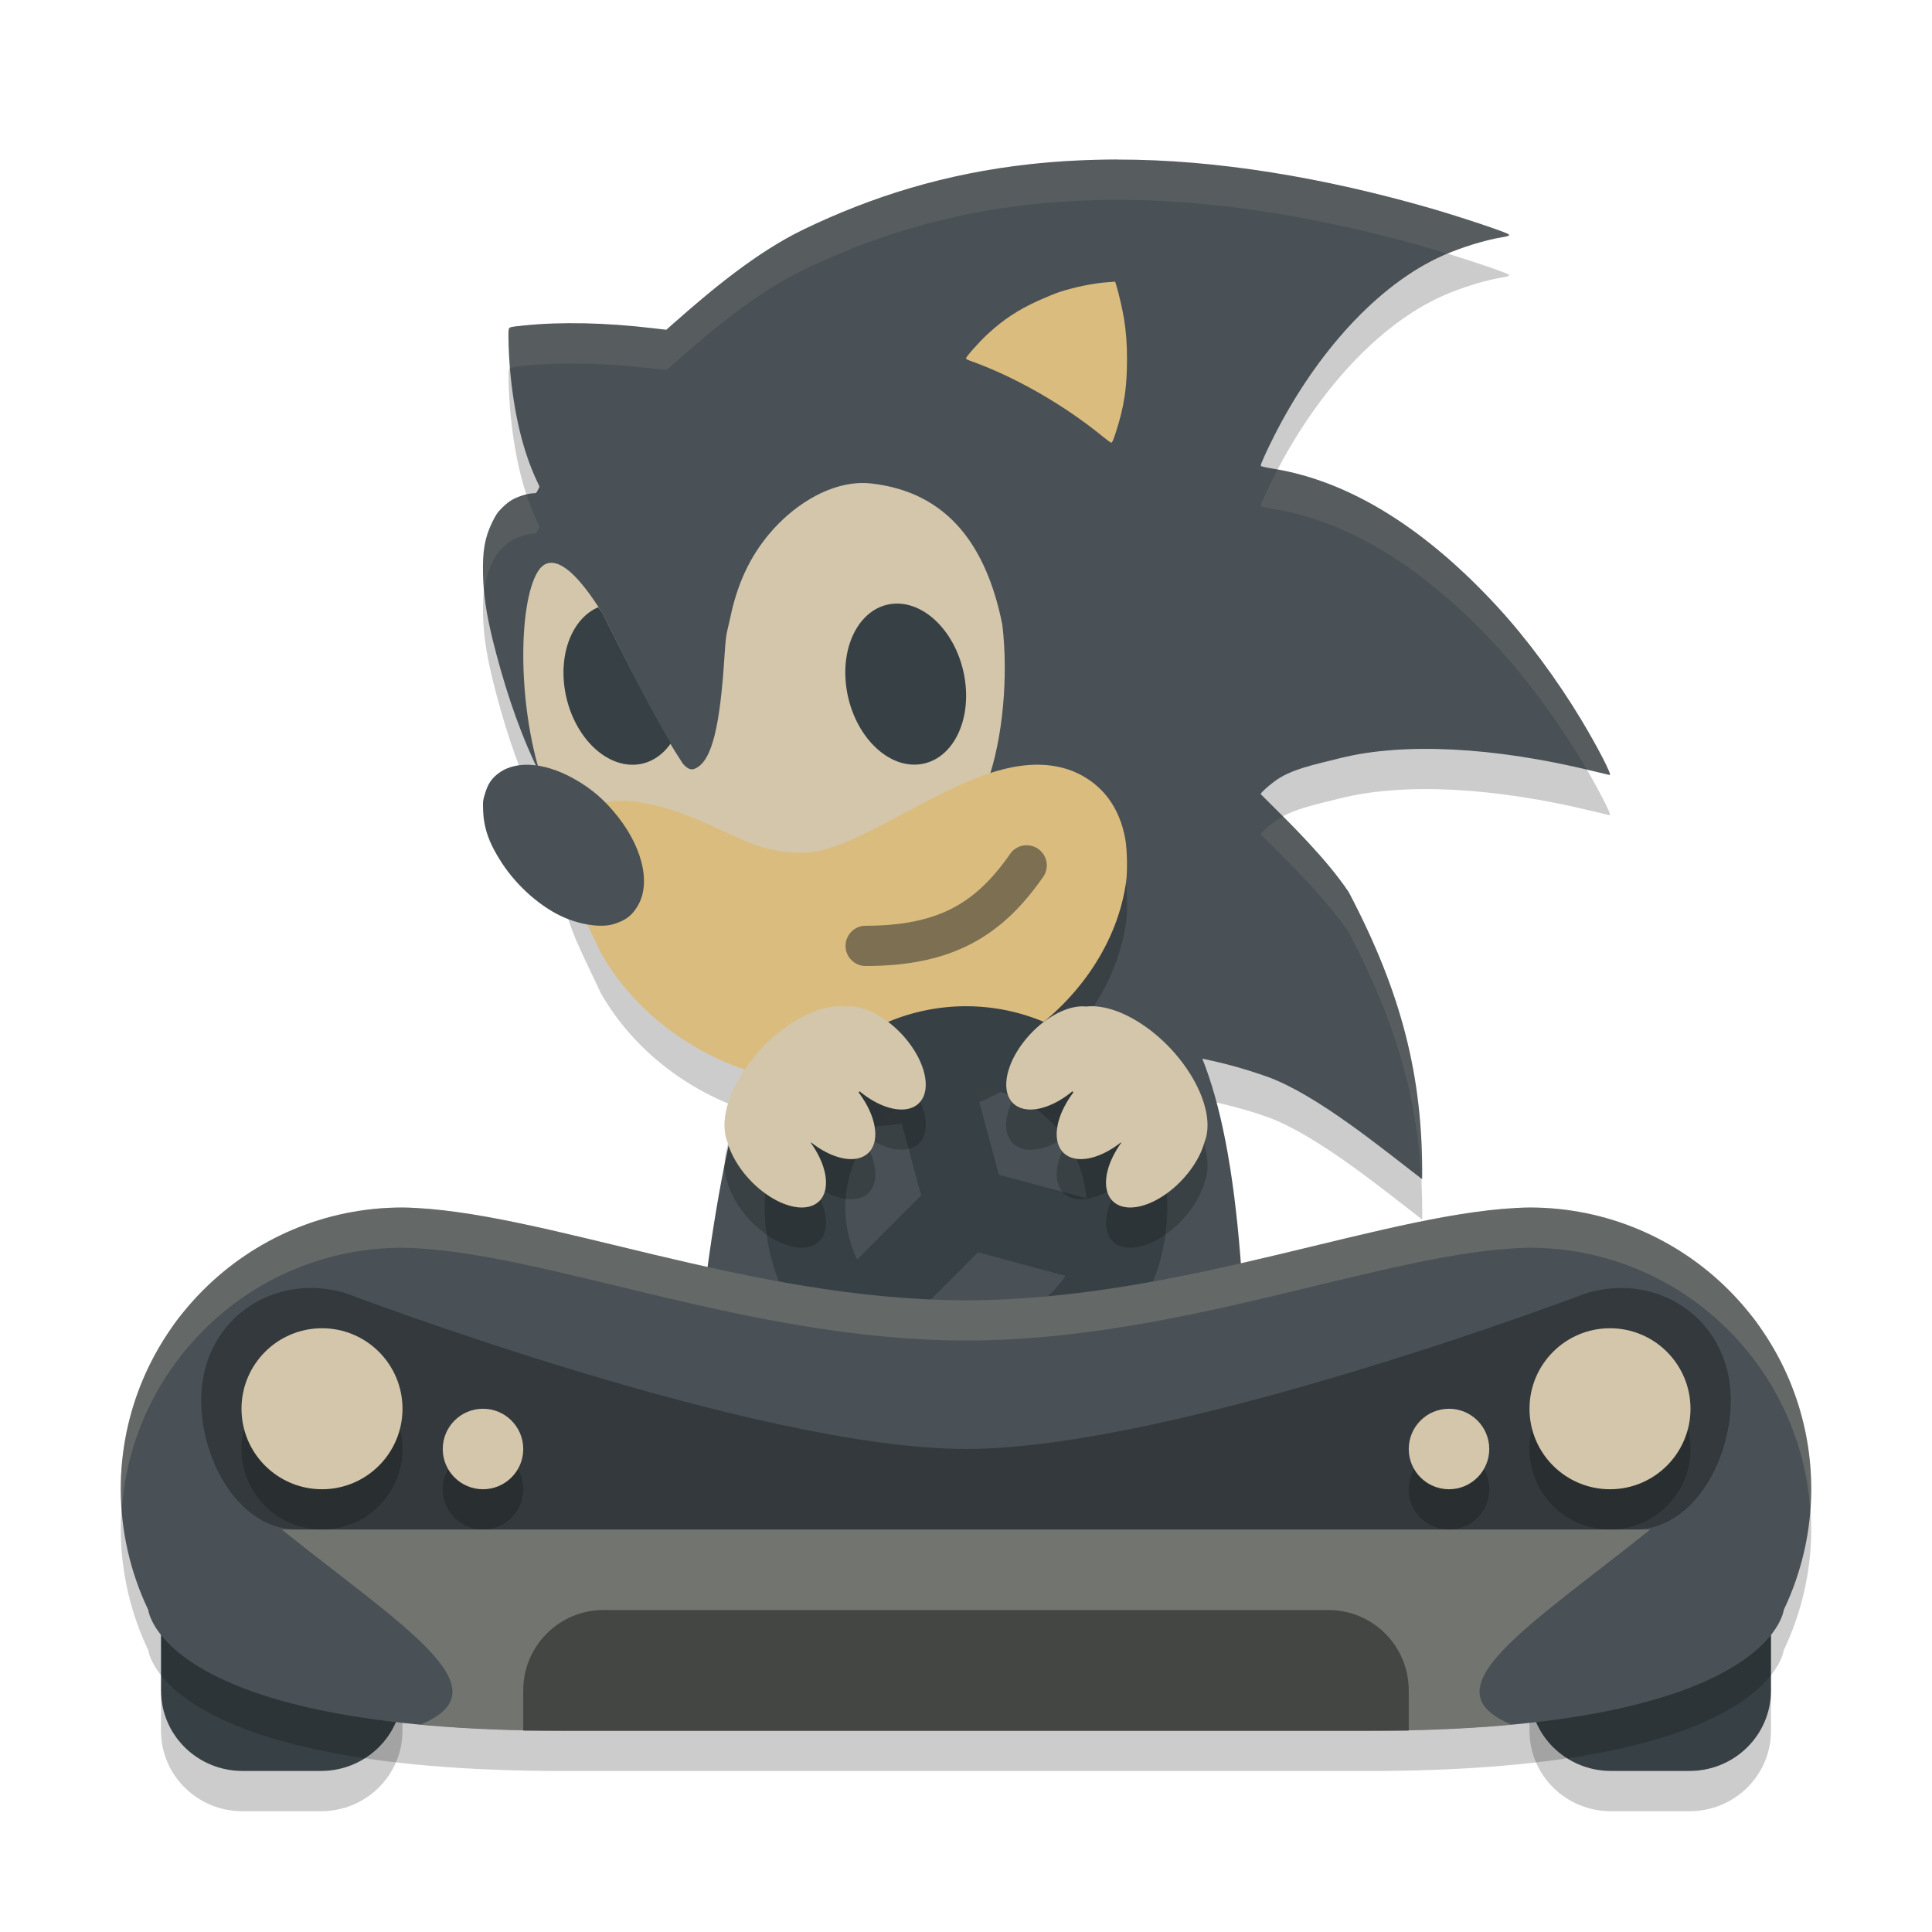 <svg xmlns="http://www.w3.org/2000/svg" width="48" height="48" version="1">
 <path style="opacity:0.2" d="m 27.766,4.965 c -0.752,0.001 -1.481,0.041 -2.178,0.117 -2.099,0.231 -3.928,0.803 -5.625,1.623 -1.165,0.563 -2.3,1.513 -3.23,2.336 L 16.557,9.195 16.217,9.156 c -1.165,-0.138 -2.273,-0.162 -3.188,-0.068 -0.384,0.039 -0.374,0.037 -0.389,0.117 -0.015,0.077 0.004,0.62 0.031,0.939 0.1,1.16 0.326,2.072 0.666,2.801 l 0.068,0.146 -0.041,0.082 c -0.038,0.077 -0.045,0.084 -0.111,0.084 -0.116,1e-6 -0.35,0.069 -0.496,0.145 -0.089,0.046 -0.182,0.118 -0.275,0.211 -0.12,0.119 -0.158,0.173 -0.248,0.355 -0.189,0.383 -0.248,0.721 -0.232,1.318 0.013,0.505 0.081,0.959 0.24,1.613 0.507,2.032 1.305,4.168 2.83,5.672 1.23,1.36 2.515,2.56 4.277,3.373 C 18.215,27.824 17.542,31.389 17,38 h 14 c 0,-5.252 -0.296,-8.589 -1.125,-10.684 0.542,0.11 1.075,0.245 1.627,0.441 1.223,0.449 2.821,1.766 3.832,2.541 0.025,-2.56 -0.521,-4.654 -1.826,-7.135 -0.547,-0.815 -1.405,-1.658 -2.188,-2.434 0,-0.03 0.177,-0.191 0.348,-0.318 0.398,-0.297 0.963,-0.41 1.627,-0.576 1.576,-0.394 3.818,-0.28 6.273,0.318 0.23,0.056 0.422,0.102 0.426,0.102 0.057,0 -0.307,-0.703 -0.711,-1.375 -0.598,-0.995 -1.36,-2.023 -2.08,-2.805 -1.718,-1.865 -3.592,-3.11 -5.568,-3.432 -0.195,-0.032 -0.314,-0.059 -0.314,-0.072 10e-7,-0.046 0.148,-0.371 0.338,-0.746 1.034,-2.04 2.562,-3.756 4.197,-4.48 0.449,-0.199 1.048,-0.384 1.455,-0.449 0.158,-0.025 0.203,-0.045 0.174,-0.072 C 37.429,6.771 36.285,6.389 35.539,6.174 32.922,5.419 30.222,4.96 27.766,4.965 Z"/>
 <path style="fill:#495156" d="M 23.382,23 C 29.437,22.947 31,24.906 31,37 H 17 c 0.997,-12.152 2.419,-14.054 6.382,-14 z"/>
 <path style="fill:#495156" d="m 27.766,3.965 c 2.457,-0.005 5.157,0.454 7.774,1.209 0.746,0.215 1.889,0.597 1.945,0.65 0.029,0.028 -0.017,0.047 -0.175,0.072 -0.407,0.066 -1.005,0.25 -1.454,0.449 -1.635,0.724 -3.164,2.441 -4.198,4.482 -0.19,0.375 -0.336,0.699 -0.336,0.745 0,0.013 0.119,0.041 0.313,0.073 1.976,0.322 3.851,1.566 5.569,3.431 0.72,0.781 1.483,1.811 2.081,2.805 0.404,0.672 0.767,1.375 0.71,1.375 -0.004,0 -0.195,-0.046 -0.426,-0.102 -2.456,-0.598 -4.698,-0.712 -6.274,-0.318 -0.664,0.166 -1.229,0.278 -1.628,0.575 -0.171,0.127 -0.346,0.288 -0.346,0.318 0.782,0.775 1.64,1.619 2.187,2.434 1.305,2.481 1.85,4.574 1.825,7.134 -1.011,-0.775 -2.607,-2.091 -3.831,-2.54 -1.442,-0.513 -2.726,-0.682 -4.503,-0.774 -0.494,-0.026 -2.333,-0.019 -2.353,0.025 -5.053,-0.038 -7.375,-2.004 -9.575,-4.436 -1.526,-1.504 -2.322,-3.641 -2.83,-5.673 -0.159,-0.655 -0.226,-1.108 -0.24,-1.613 -0.016,-0.598 0.044,-0.935 0.232,-1.319 0.09,-0.182 0.127,-0.237 0.247,-0.356 0.093,-0.093 0.187,-0.165 0.276,-0.211 0.146,-0.076 0.38,-0.144 0.495,-0.144 0.067,0 0.075,-0.006 0.113,-0.083 l 0.04,-0.083 -0.068,-0.146 c -0.34,-0.729 -0.567,-1.641 -0.668,-2.801 -0.028,-0.32 -0.045,-0.862 -0.031,-0.94 0.015,-0.08 0.005,-0.077 0.389,-0.117 0.915,-0.094 2.023,-0.07 3.189,0.068 l 0.339,0.04 0.175,-0.155 c 0.931,-0.823 2.066,-1.773 3.232,-2.336 1.697,-0.82 3.524,-1.392 5.624,-1.623 0.697,-0.077 1.426,-0.115 2.178,-0.117 z"/>
 <path style="fill:#d3c6aa" d="m 21.314,12.004 c 0.115,-0.007 0.229,-0.004 0.342,0.009 1.89,0.218 2.853,1.546 3.246,3.504 0.154,1.287 0.013,2.822 -0.362,3.891 -0.035,0.1 -0.05,0.168 -0.039,0.178 0.011,0.01 0.076,0.007 0.173,-0.009 0.059,-0.009 0.206,-0.01 0.326,-0.014 V 22 H 14.373 l -0.807,-2.062 -0.097,-0.565 c -0.634,-1.902 -0.595,-4.538 -0.06,-5.24 0.032,-0.042 0.092,-0.093 0.132,-0.113 0.34,-0.168 0.817,0.238 1.423,1.211 1.141,2.265 1.427,2.867 2.007,3.751 0.141,0.147 0.219,0.167 0.354,0.084 0.358,-0.219 0.565,-0.989 0.677,-2.802 0.037,-0.596 0.072,-0.585 0.14,-0.913 0.174,-0.839 0.484,-1.507 0.964,-2.08 0.582,-0.695 1.404,-1.218 2.208,-1.268 z"/>
 <path style="fill:#dbbc7f" d="m 27.705,6.998 0.031,0.098 c 0.056,0.176 0.157,0.612 0.189,0.819 0.055,0.355 0.075,0.619 0.075,1.018 0,0.691 -0.069,1.152 -0.263,1.763 -0.078,0.246 -0.103,0.302 -0.133,0.302 -0.01,0 -0.101,-0.068 -0.203,-0.15 -0.979,-0.8 -2.201,-1.497 -3.312,-1.89 -0.045,-0.016 -0.086,-0.038 -0.09,-0.049 -0.011,-0.032 0.319,-0.405 0.536,-0.606 0.392,-0.363 0.755,-0.603 1.263,-0.834 0.184,-0.083 0.418,-0.179 0.521,-0.213 0.386,-0.125 0.852,-0.22 1.203,-0.245 z"/>
 <path style="fill:#e69875" d="m 14.088,21.032 c 0.263,0.002 0.572,0.124 0.771,0.309 0.131,0.121 0.192,0.226 0.194,0.334 0.005,0.233 -0.272,0.319 -0.68,0.212 -0.281,-0.074 -0.551,-0.263 -0.645,-0.45 -0.117,-0.235 -0.002,-0.386 0.307,-0.404 0.017,-10e-4 0.034,-0.001 0.052,-0.001 z"/>
 <path style="fill:#e69875" d="m 14.064,21.043 c -0.309,0.003 -0.439,0.158 -0.326,0.392 0.08,0.165 0.363,0.363 0.634,0.444 0.12,0.036 0.359,0.053 0.44,0.032 0.15,-0.04 0.234,-0.126 0.234,-0.239 0,-0.158 -0.206,-0.377 -0.472,-0.502 -0.208,-0.097 -0.335,-0.129 -0.51,-0.128 z"/>
 <path style="fill:#e69875" d="m 25.045,21.638 c -0.267,0.001 -0.394,0.085 -0.602,0.395 -0.341,0.508 -0.695,0.846 -1.157,1.107 -0.367,0.207 -0.787,0.33 -1.198,0.35 -0.137,0.007 -0.274,0.026 -0.353,0.049 -0.112,0.033 -0.145,0.053 -0.246,0.154 -0.099,0.099 -0.122,0.136 -0.156,0.244 -0.022,0.07 -0.039,0.159 -0.039,0.198 0,0.039 0.018,0.128 0.039,0.198 0.033,0.108 0.057,0.145 0.155,0.243 0.098,0.098 0.136,0.122 0.243,0.155 0.121,0.037 0.327,0.048 0.507,0.027 0.442,-0.053 0.601,-0.086 0.935,-0.195 0.634,-0.207 1.191,-0.551 1.686,-1.043 0.332,-0.33 0.714,-0.843 0.785,-1.055 0.101,-0.302 -0.035,-0.625 -0.325,-0.767 -0.11,-0.054 -0.142,-0.061 -0.275,-0.061 z"/>
 <path style="fill:#e69875" d="m 24.774,25.89 c -0.009,7.34e-4 -0.021,0.001 -0.029,0.002 -0.089,0.008 -0.198,0.016 -0.273,0.02 0.046,-0.003 0.104,-0.007 0.175,-0.013 0.035,-0.003 0.079,-0.006 0.127,-0.008 z"/>
 <path style="opacity:0.2" d="m 26.649,20.157 c 0.716,0.294 1.165,0.877 1.31,1.698 0.045,0.258 0.055,0.791 0.019,1.052 -0.205,1.478 -1.136,2.888 -2.505,3.826 -0.684,0.503 -1.099,0.638 -1.863,0.918 -0.752,0.235 -1.551,0.348 -2.441,0.348 -0.872,6.4e-4 -1.561,-0.092 -2.321,-0.313 -1.682,-0.489 -3.096,-1.574 -3.918,-3.007 -0.594,-1.281 -1.248,-2.375 -0.76,-3.16 0.788,-1.269 2.94,-0.271 3.774,0.116 0.752,0.351 1.025,0.448 1.42,0.508 0.888,0.135 1.37,-0.009 3.035,-0.905 1.297,-0.677 2.865,-1.615 4.249,-1.082 z"/>
 <path style="fill:#dbbc7f" d="m 26.649,19.157 c 0.716,0.294 1.165,0.877 1.31,1.698 0.045,0.258 0.055,0.791 0.019,1.052 -0.205,1.478 -1.136,2.888 -2.505,3.826 -0.684,0.503 -1.099,0.638 -1.863,0.918 -0.752,0.235 -1.551,0.348 -2.441,0.348 -0.872,6.4e-4 -1.561,-0.092 -2.321,-0.313 -1.682,-0.489 -3.096,-1.574 -3.918,-3.007 -0.594,-1.281 -1.248,-2.375 -0.76,-3.16 0.788,-1.269 2.94,-0.271 3.774,0.116 0.752,0.351 1.025,0.448 1.42,0.508 0.888,0.135 1.37,-0.009 3.035,-0.905 1.297,-0.677 2.865,-1.615 4.249,-1.082 z"/>
 <path style="fill:#495156" d="m 15.24,22.961 c 0.307,-0.094 0.464,-0.214 0.609,-0.463 0.34,-0.585 0.093,-1.53 -0.616,-2.352 -0.264,-0.306 -0.51,-0.517 -0.845,-0.723 -0.766,-0.472 -1.534,-0.556 -1.993,-0.218 -0.176,0.13 -0.264,0.256 -0.337,0.486 -0.06,0.188 -0.064,0.221 -0.055,0.447 0.017,0.445 0.15,0.817 0.462,1.297 0.384,0.59 0.982,1.114 1.556,1.362 0.431,0.186 0.93,0.253 1.219,0.164 z"/>
 <ellipse style="fill:#374145" cx="-20.041" cy="18.243" rx="1.477" ry="2.017" transform="matrix(-0.999,0.054,0.136,0.991,0,0)"/>
 <path style="opacity:0.5;fill:none;stroke:#1e2326;stroke-linecap:round" d="m 25.507,21.5 c -0.927,1.333 -2,2 -4,2"/>
 <path style="fill:#374145" d="m6.029 32c-1.124 0-2.029 0.892-2.029 2v8c0 1.108 0.905 2 2.029 2h1.941c1.124 0 2.029-0.892 2.029-2v-8c0-1.108-0.905-2-2.029-2h-1.941zm34 0c-1.124 0-2.029 0.892-2.029 2v8c0 1.108 0.905 2 2.029 2h1.941c1.125 0 2.03-0.892 2.03-2v-8c0-1.108-0.905-2-2.029-2h-1.941z"/>
 <path style="opacity:0.2" d="m 10,31 c -3.866,0 -7,3.134 -7,7 0.003,1.038 0.236,2.063 0.684,3 C 3.684,41 4,44 14,44 H 24 34 C 44,44 44.316,41 44.316,41 44.764,40.063 44.998,39.038 45,38 c 0,-3.866 -3.134,-7 -7,-7 -3.427,0.052 -8.582,2.305 -14,2.305 -5.418,0 -10.573,-2.252 -14,-2.305 z"/>
 <path opacity=".2" d="m4 42v1c0 1.108 0.905 2 2.029 2h1.941c1.124 0 2.029-0.892 2.029-2v-1c0 1.108-0.905 2-2.029 2h-1.941c-1.124 0-2.029-0.892-2.029-2zm34 0v1c0 1.108 0.905 2 2.029 2h1.941c1.125 0 2.03-0.892 2.03-2v-1c0 1.108-0.905 2-2.029 2h-1.941c-1.125 0-2.03-0.892-2.03-2z"/>
 <path style="fill:#374145" d="m 27.536,26.464 a 5,5 0 0 0 -7.071,0 5,5 0 0 0 0,7.071 5,5 0 0 0 7.071,0 5,5 0 0 0 0,-7.071 z M 26.121,27.879 a 3,3 0 0 1 0.869,1.888 l -2.174,-0.583 -0.583,-2.171 a 3,3 0 0 1 1.889,0.866 z m 0.352,3.819 a 3,3 0 0 1 -0.352,0.424 3,3 0 0 1 -3.413,0.584 l 1.591,-1.591 2.174,0.583 z m -4.171,-4.168 0.583,2.171 -1.59,1.59 a 3,3 0 0 1 0.583,-3.411 3,3 0 0 1 0.424,-0.349 z"/>
 <path fill="#d3c6aa" opacity=".1" d="m6.029 32c-1.124 0-2.029 0.892-2.029 2v1c0-1.108 0.905-2 2.029-2h1.941c1.124 0 2.029 0.892 2.029 2v-1c0-1.108-0.905-2-2.029-2h-1.941zm34 0c-1.124 0-2.029 0.892-2.029 2v1c0-1.108 0.905-2 2.029-2h1.941c1.125 0 2.03 0.892 2.03 2v-1c0-1.108-0.905-2-2.029-2h-1.941z"/>
 <path style="opacity:0.2" d="m 20.928,26.002 a 1.297,2.357 43.487 0 0 -1.959,0.994 1.297,2.357 43.487 0 0 -0.896,2.369 1.558,0.878 46.563 0 0 0.592,0.982 1.558,0.878 46.563 0 0 1.697,0.488 1.558,0.878 46.563 0 0 -0.219,-1.443 1.297,2.357 43.487 0 0 0.012,-0.008 1.558,0.878 46.563 0 0 1.432,0.246 1.558,0.878 46.563 0 0 -0.25,-1.486 1.297,2.357 43.487 0 0 0.02,-0.033 1.558,0.878 46.563 0 0 1.484,0.289 1.558,0.878 46.563 0 0 -0.475,-1.748 1.558,0.878 46.563 0 0 -1.35,-0.645 1.297,2.357 43.487 0 0 -0.088,-0.006 z m 6.145,0 a 2.357,1.297 46.513 0 0 -0.088,0.006 0.878,1.558 43.437 0 0 -1.35,0.645 0.878,1.558 43.437 0 0 -0.475,1.748 0.878,1.558 43.437 0 0 1.484,-0.289 2.357,1.297 46.513 0 0 0.02,0.033 0.878,1.558 43.437 0 0 -0.25,1.486 0.878,1.558 43.437 0 0 1.432,-0.246 2.357,1.297 46.513 0 0 0.012,0.008 0.878,1.558 43.437 0 0 -0.219,1.443 0.878,1.558 43.437 0 0 1.697,-0.488 0.878,1.558 43.437 0 0 0.592,-0.982 2.357,1.297 46.513 0 0 -0.896,-2.369 2.357,1.297 46.513 0 0 -1.959,-0.994 z"/>
 <path style="fill:#d3c6aa" d="m 29.031,25.997 a 2.357,1.297 46.513 0 0 -2.047,-0.989 0.878,1.558 43.437 0 0 -1.349,0.645 0.878,1.558 43.437 0 0 -0.474,1.747 0.878,1.558 43.437 0 0 1.484,-0.288 2.357,1.297 46.513 0 0 0.02,0.033 0.878,1.558 43.437 0 0 -0.251,1.487 0.878,1.558 43.437 0 0 1.432,-0.247 2.357,1.297 46.513 0 0 0.011,0.007 0.878,1.558 43.437 0 0 -0.217,1.443 0.878,1.558 43.437 0 0 1.697,-0.487 0.878,1.558 43.437 0 0 0.591,-0.982 2.357,1.297 46.513 0 0 -0.897,-2.369 z"/>
 <path style="fill:#d3c6aa" d="m 18.969,25.997 a 1.297,2.357 43.487 0 1 2.047,-0.989 1.558,0.878 46.563 0 1 1.349,0.645 1.558,0.878 46.563 0 1 0.474,1.747 1.558,0.878 46.563 0 1 -1.484,-0.288 1.297,2.357 43.487 0 1 -0.02,0.033 1.558,0.878 46.563 0 1 0.251,1.487 1.558,0.878 46.563 0 1 -1.432,-0.247 1.297,2.357 43.487 0 1 -0.011,0.007 1.558,0.878 46.563 0 1 0.217,1.443 1.558,0.878 46.563 0 1 -1.697,-0.487 1.558,0.878 46.563 0 1 -0.591,-0.982 1.297,2.357 43.487 0 1 0.897,-2.369 z"/>
 <path style="fill:#495156" d="m 10,30 c -3.866,0 -7,3.134 -7,7 0.003,1.038 0.236,2.063 0.684,3 C 3.684,40 4,43 14,43 H 24 34 C 44,43 44.316,40 44.316,40 44.764,39.063 44.998,38.038 45,37 c 0,-3.866 -3.134,-7 -7,-7 -3.427,0.052 -8.582,2.305 -14,2.305 -5.418,0 -10.573,-2.252 -14,-2.305 z"/>
 <path style="opacity:0.3" d="M 7.971,32.01 C 6.588,31.894 5.35,32.766 5.062,34.157 4.734,35.746 5.726,38 7.383,38 H 24 40.617 C 42.274,38 43.266,35.746 42.938,34.157 42.609,32.567 41.039,31.656 39.43,32.123 39.43,32.123 29.235,36 24,36 18.765,36 8.57,32.123 8.57,32.123 8.369,32.065 8.168,32.027 7.971,32.01 Z"/>
 <path style="opacity:0.2" d="m 8,34 a 2,2 0 0 0 -2,2 2,2 0 0 0 2,2 2,2 0 0 0 2,-2 2,2 0 0 0 -2,-2 z m 32,0 a 2,2 0 0 0 -2,2 2,2 0 0 0 2,2 2,2 0 0 0 2,-2 2,2 0 0 0 -2,-2 z m -28,2 a 1,1 0 0 0 -1,1 1,1 0 0 0 1,1 1,1 0 0 0 1,-1 1,1 0 0 0 -1,-1 z m 24,0 a 1,1 0 0 0 -1,1 1,1 0 0 0 1,1 1,1 0 0 0 1,-1 1,1 0 0 0 -1,-1 z"/>
 <circle style="fill:#d3c6aa" cx="8" cy="35" r="2"/>
 <circle style="fill:#d3c6aa" cx="40" cy="35" r="2"/>
 <circle style="fill:#d3c6aa" cx="12" cy="36" r="1"/>
 <circle style="fill:#d3c6aa" cx="36" cy="36" r="1"/>
 <path style="opacity:0.3;fill:#d3c6aa" d="M 7 38 C 10.01 40.417 12.603 41.968 10.445 42.846 C 11.471 42.942 12.639 43 14 43 L 24 43 L 34 43 C 35.361 43 36.529 42.942 37.555 42.846 C 35.397 41.968 37.99 40.417 41 38 L 24 38 L 7 38 z"/>
 <path style="opacity:0.4" d="m 15,40 c -1.108,0 -2,0.892 -2,2 v 1 h 1 10 10 c 0.26,0 1,0 1,0 0,0 0,-0.639 0,-1 0,-1.108 -0.892,-2 -2,-2 z"/>
 <path style="fill:#374145" d="M 14.865 15.086 A 2.025 1.466 76.828 0 0 14.025 17.078 A 2.025 1.466 76.828 0 0 15.775 18.998 A 2.025 1.466 76.828 0 0 16.668 18.465 C 16.255 17.779 15.888 17.063 14.965 15.23 C 14.93 15.174 14.899 15.138 14.865 15.086 z"/>
 <path style="fill:#d3c6aa;opacity:0.1" d="M 27.766 3.965 C 27.014 3.966 26.285 4.005 25.588 4.082 C 23.488 4.313 21.66 4.885 19.963 5.705 C 18.798 6.268 17.663 7.218 16.732 8.041 L 16.557 8.195 L 16.217 8.156 C 15.052 8.018 13.944 7.994 13.029 8.088 C 12.646 8.127 12.656 8.125 12.641 8.205 C 12.626 8.282 12.644 8.825 12.672 9.145 C 12.672 9.15 12.673 9.155 12.674 9.16 C 12.701 9.131 12.762 9.115 13.029 9.088 C 13.944 8.994 15.052 9.018 16.217 9.156 L 16.557 9.195 L 16.732 9.041 C 17.663 8.218 18.798 7.268 19.963 6.705 C 21.66 5.885 23.488 5.313 25.588 5.082 C 26.285 5.005 27.014 4.966 27.766 4.965 C 30.222 4.96 32.922 5.419 35.539 6.174 C 35.696 6.219 35.771 6.255 35.949 6.311 C 36.386 6.126 36.929 5.958 37.311 5.896 C 37.468 5.871 37.513 5.852 37.484 5.824 C 37.429 5.771 36.285 5.389 35.539 5.174 C 32.922 4.419 30.222 3.96 27.766 3.965 z M 31.744 11.67 C 31.716 11.723 31.685 11.773 31.658 11.826 C 31.468 12.201 31.32 12.526 31.32 12.572 C 31.32 12.586 31.44 12.613 31.635 12.645 C 33.611 12.967 35.485 14.211 37.203 16.076 C 37.923 16.858 38.686 17.886 39.283 18.881 C 39.336 18.968 39.37 19.038 39.42 19.125 C 39.47 19.137 39.518 19.142 39.568 19.154 C 39.799 19.21 39.99 19.256 39.994 19.256 C 40.051 19.256 39.687 18.553 39.283 17.881 C 38.686 16.886 37.923 15.858 37.203 15.076 C 35.517 13.246 33.68 12.02 31.744 11.67 z M 13.088 12.307 C 12.974 12.332 12.855 12.352 12.758 12.402 C 12.669 12.449 12.576 12.52 12.482 12.613 C 12.363 12.733 12.324 12.786 12.234 12.969 C 12.046 13.352 11.986 13.689 12.002 14.287 C 12.005 14.413 12.025 14.537 12.035 14.66 C 12.068 14.411 12.126 14.19 12.234 13.969 C 12.324 13.786 12.363 13.733 12.482 13.613 C 12.576 13.52 12.669 13.449 12.758 13.402 C 12.903 13.326 13.138 13.258 13.254 13.258 C 13.321 13.258 13.328 13.251 13.365 13.174 L 13.406 13.092 L 13.338 12.945 C 13.246 12.747 13.163 12.533 13.088 12.307 z M 31.873 20.293 C 31.803 20.331 31.73 20.366 31.668 20.412 C 31.497 20.539 31.32 20.701 31.32 20.73 C 32.103 21.506 32.96 22.349 33.508 23.164 C 34.636 25.309 35.196 27.164 35.311 29.281 C 35.317 29.286 35.328 29.294 35.334 29.299 C 35.359 26.739 34.813 24.645 33.508 22.164 C 33.089 21.54 32.483 20.907 31.873 20.293 z"/>
 <path style="opacity:0.2;fill:#d3c6aa" d="M 10 30 C 6.134 30 3 33.134 3 37 C 3 37.158 3.016 37.315 3.027 37.473 C 3.298 33.854 6.312 31 10 31 C 13.427 31.052 18.582 33.305 24 33.305 C 29.418 33.305 34.573 31.052 38 31 C 41.688 31 44.702 33.854 44.973 37.473 C 44.984 37.315 45 37.158 45 37 C 45 33.134 41.866 30 38 30 C 34.573 30.052 29.418 32.305 24 32.305 C 18.582 32.305 13.427 30.052 10 30 z"/>
</svg>
